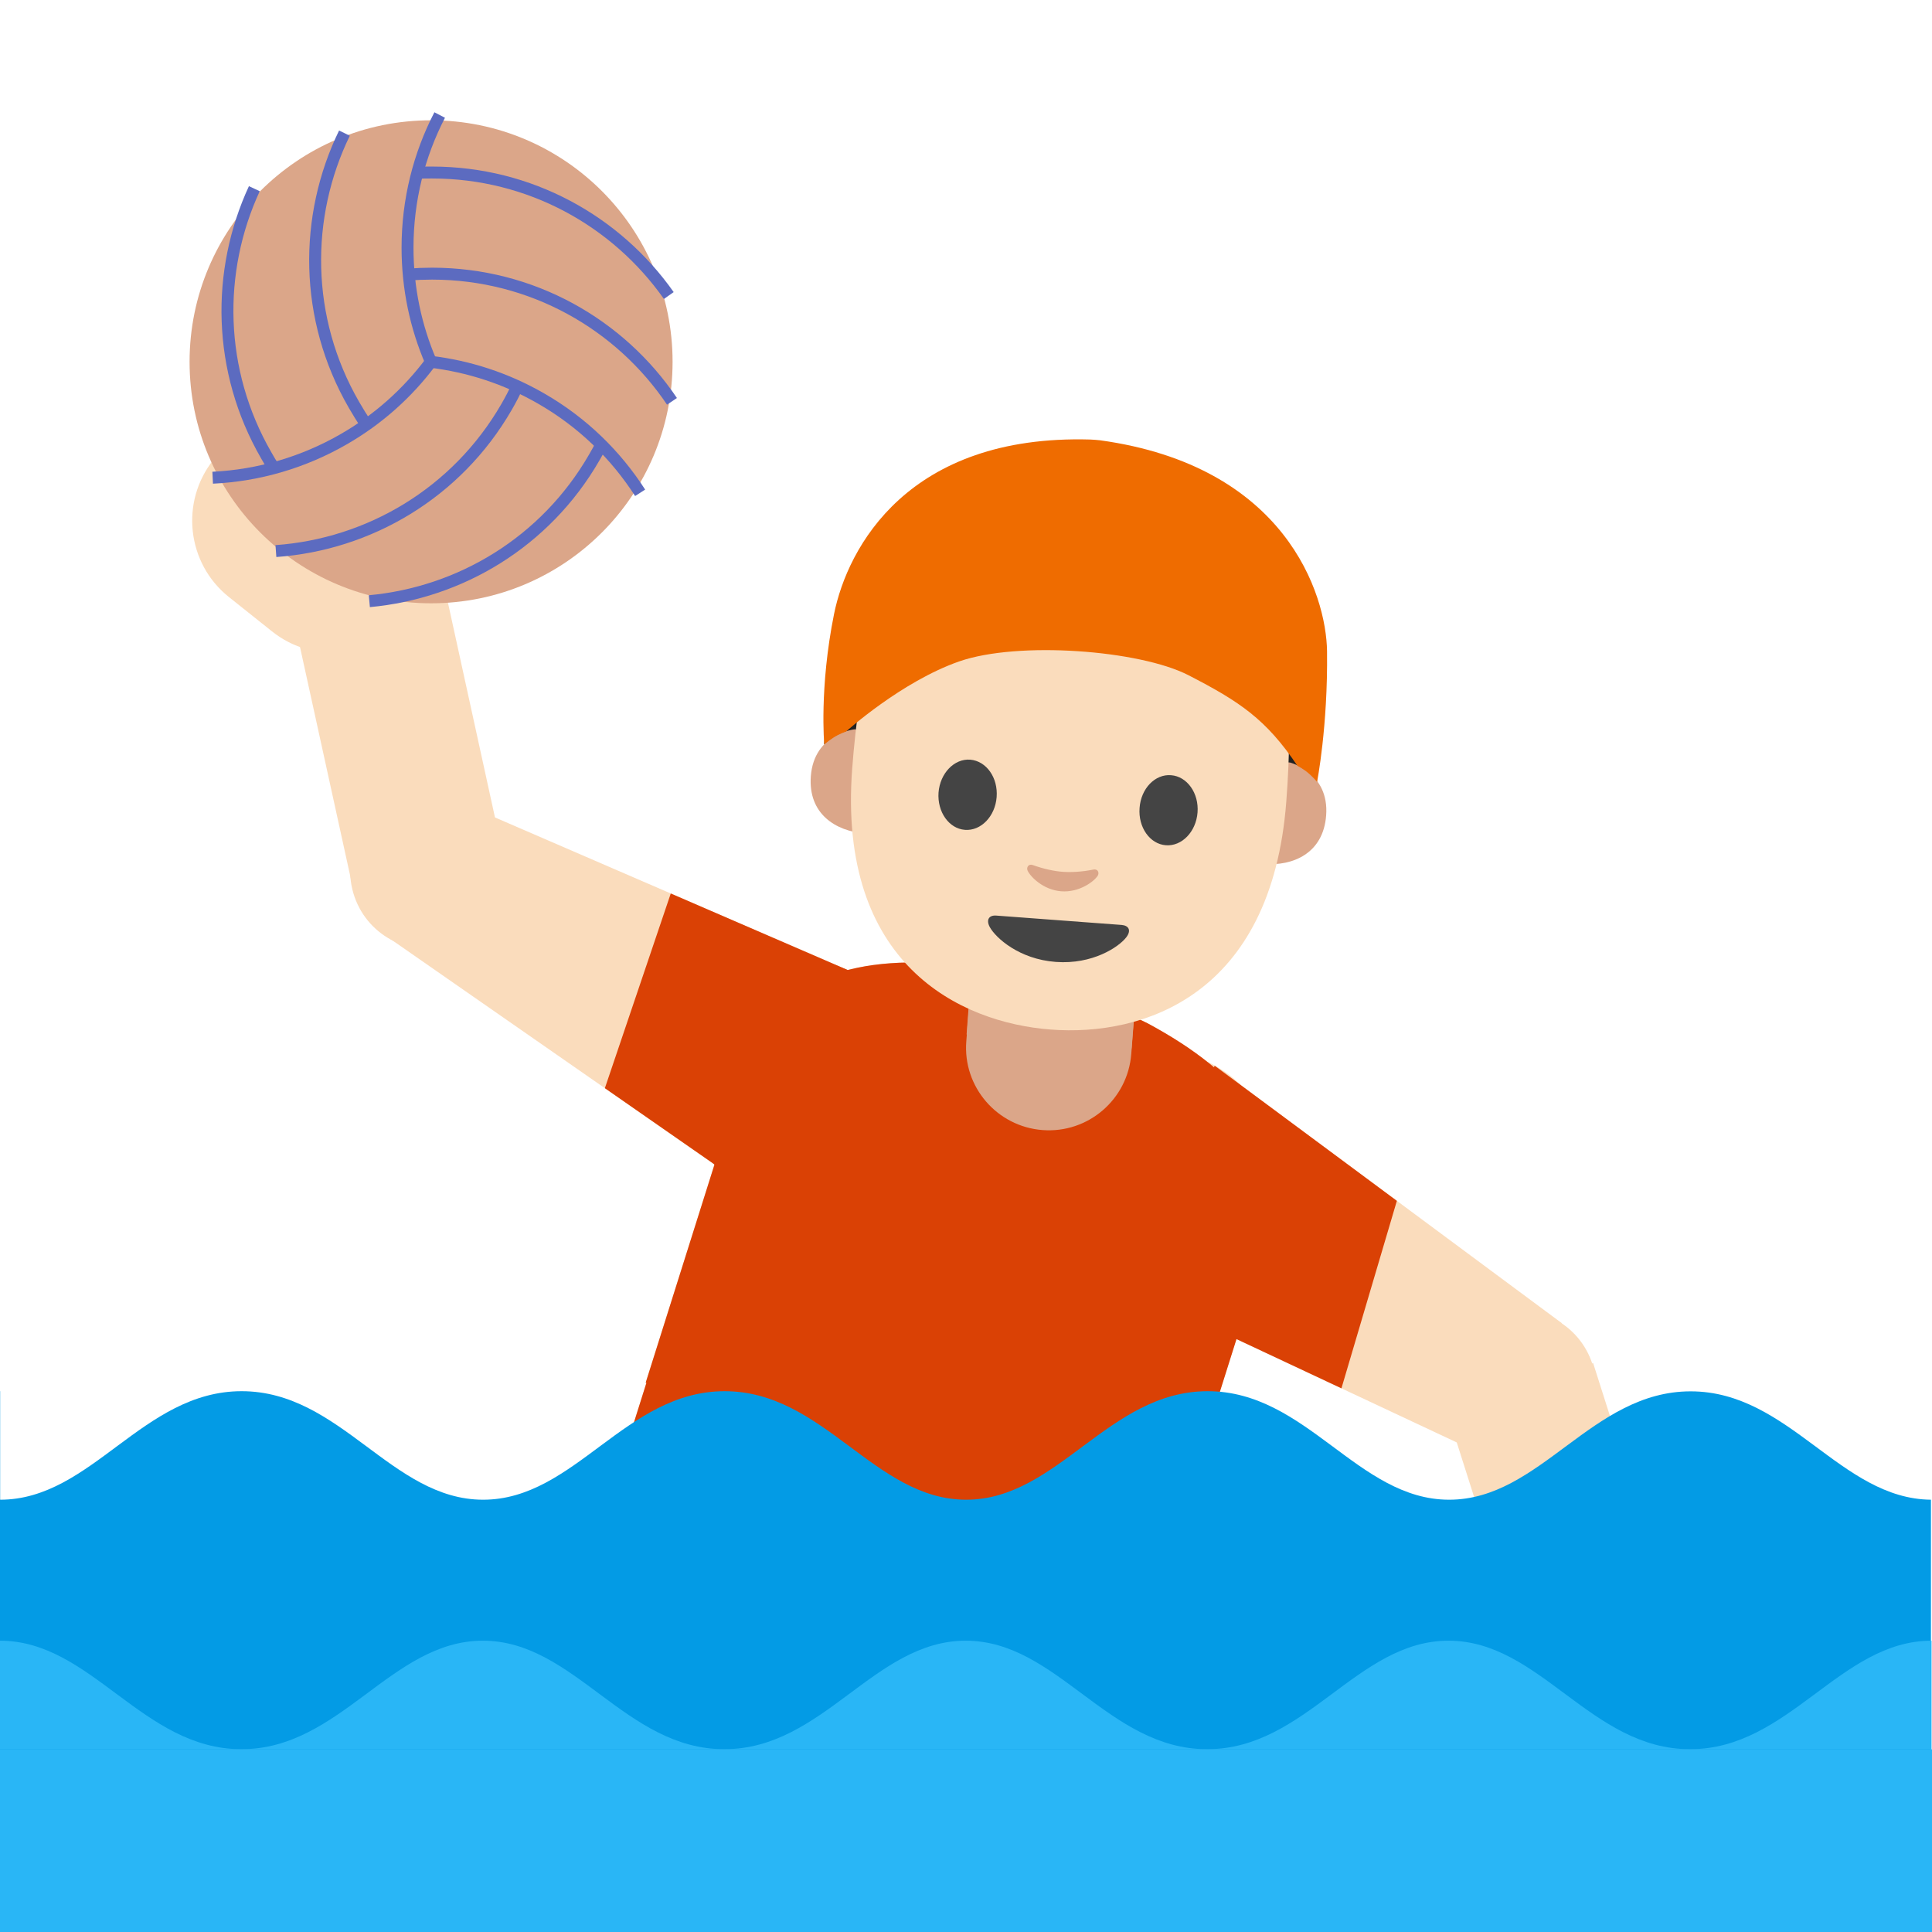 <?xml version="1.0" encoding="UTF-8" standalone="no"?><!DOCTYPE svg PUBLIC "-//W3C//DTD SVG 1.1//EN" "http://www.w3.org/Graphics/SVG/1.1/DTD/svg11.dtd"><svg width="128px" height="128px" version="1.1" xmlns="http://www.w3.org/2000/svg" xmlns:xlink="http://www.w3.org/1999/xlink" xml:space="preserve" xmlns:serif="http://www.serif.com/" style="fill-rule:evenodd;clip-rule:evenodd;"><g><path d="M31.04,53.4L25.72,62.11L49.21,78.45L56.45,64.39L31.04,53.4Z" style="fill:#fadcbc;fill-rule:nonzero;"/><g transform="matrix(0.959,-0.282,0.282,0.959,-15.144,10.371)"><circle cx="28.4" cy="57.72" r="5.17" style="fill:#fadcbc;"/></g><path d="M28.71,35.51L18.71,37.55L23.43,59.07L33.42,57.02L28.71,35.51Z" style="fill:#fadcbc;fill-rule:nonzero;"/><path d="M14.35,30.2L14.15,30.45C11.92,33.24 12.37,37.32 15.16,39.55L18.02,41.83C20.81,44.06 24.89,43.61 27.12,40.82L27.32,40.57C29.55,37.78 29.1,33.7 26.31,31.47L23.45,29.19C20.66,26.95 16.58,27.41 14.35,30.2Z" style="fill:#fadcbc;fill-rule:nonzero;"/><g transform="matrix(0.458,-0.889,0.889,0.458,-34.848,85.723)"><circle cx="52.83" cy="71.42" r="7.91" style="fill:#fadcbc;"/></g></g><g><path d="M97.89,96.21L103.47,87.66L80.48,70.61L72.82,84.45L97.89,96.21Z" style="fill:#fadcbc;fill-rule:nonzero;"/><g transform="matrix(0.967,-0.253,0.253,0.967,-20.013,28.491)"><circle cx="100.65" cy="91.97" r="5.17" style="fill:#fadcbc;"/></g><path d="M102.46,114.25L112.22,111.29L105.55,90.31L95.78,93.26L102.46,114.25Z" style="fill:#fadcbc;fill-rule:nonzero;"/><path d="M117.25,118.21L117.43,117.94C119.4,114.95 118.57,110.94 115.58,108.97L112.53,106.96C109.54,104.99 105.53,105.82 103.56,108.81L103.38,109.08C101.41,112.07 102.24,116.08 105.23,118.05L108.28,120.06C111.27,122.03 115.28,121.2 117.25,118.21Z" style="fill:#fadcbc;fill-rule:nonzero;"/><g transform="matrix(0.484,-0.875,0.875,0.484,-28.302,107.05)"><circle cx="76.65" cy="77.53" r="7.91" style="fill:#fadcbc;"/></g></g><g><path d="M65.08,81.42L82.49,86.91L72.23,119.47L37.5,108.52L47.76,75.96L65.08,81.42Z" style="fill:#fadcbc;fill-rule:nonzero;"/><path d="M63.93,63.98C66.12,64.24 74.1,66.76 76.04,67.8C82.18,71.1 86.05,75.49 84.12,81.63L77.52,102.56L60.15,97.09L42.78,91.6L49.38,70.67C51.32,64.53 57.01,63.16 63.93,63.98Z" style="fill:#fadcbc;fill-rule:nonzero;"/></g><g id="Ebene1"><clipPath id="_clip1"><path d="M44.919,57.781L39.16,74.796L34.61,108.627L83.28,110.902L94.952,71.421L50.536,55.506L44.919,57.781Z"/></clipPath><g clip-path="url(#_clip1)"><path d="M65.08,81.42L82.49,86.91L72.23,119.47L37.5,108.52L47.76,75.96L65.08,81.42Z" style="fill:#da4105;fill-rule:nonzero;"/><path d="M97.89,96.21L103.47,87.66L80.48,70.61L72.82,84.45L97.89,96.21Z" style="fill:#da4105;fill-rule:nonzero;"/><path d="M63.93,63.98C66.12,64.24 74.1,66.76 76.04,67.8C82.18,71.1 86.05,75.49 84.12,81.63L77.52,102.56L60.15,97.09L42.78,91.6L49.38,70.67C51.32,64.53 57.01,63.16 63.93,63.98Z" style="fill:#da4105;fill-rule:nonzero;"/><path d="M31.04,53.4L25.72,62.11L49.21,78.45L56.45,64.39L31.04,53.4Z" style="fill:#da4105;fill-rule:nonzero;"/><g transform="matrix(0.458,-0.889,0.889,0.458,-34.848,85.723)"><circle cx="52.83" cy="71.42" r="7.91" style="fill:#da4105;"/></g></g></g><g><path d="M69.07,74.87C72.09,75.1 74.72,72.84 74.95,69.82L75.31,65.15L64.38,64.32L64.02,68.99C63.78,72 66.05,74.64 69.07,74.87Z" style="fill:#dba689;fill-rule:nonzero;"/><path d="M64.04,68.53C64.04,68.53 66.06,69.54 69.44,69.79C72.82,70.05 74.97,69.46 74.97,69.46L75.38,64.09C75.49,62.65 74.66,61.02 73.22,60.92L67.03,60.45C65.59,60.34 64.55,61.72 64.44,63.16L64.04,68.53Z" style="fill:#dba689;fill-rule:nonzero;"/></g><path d="M72.24,30.12C72.453,30.145 72.666,30.161 72.88,30.17C84.51,31.79 86.53,38.56 86.91,43.15C87.32,48.13 87.25,51.8 87.25,51.8C87.25,51.8 87.07,51.58 86.73,51.27C86.37,50.94 85.95,50.74 85.95,50.74L85.01,54.86L81.56,45.99C81.54,45.93 81.49,45.9 81.43,45.9L78.98,45.98C76.52,46.07 74.06,46.01 71.6,45.83L71.6,45.84L71.28,45.81C71.17,45.8 71.07,45.8 70.96,45.79L70.96,45.78C68.51,45.59 66.07,45.27 63.65,44.81L61.24,44.36C61.181,44.351 61.121,44.379 61.09,44.43L56.34,52.68L56.04,48.47C56.04,48.47 55.6,48.61 55.19,48.88C54.81,49.13 54.6,49.32 54.6,49.32C54.6,49.32 54.83,45.46 56.25,40.67C57.62,36.12 60.81,29.95 72.24,30.12Z" style="fill:#212121;fill-rule:nonzero;"/><g><path d="M56.62,48.32C56.62,48.32 53.94,48.58 53.72,51.42C53.53,53.93 55.38,55.07 57.31,55.22L57.83,48.41L56.62,48.32ZM85.47,50.52C85.47,50.52 88.08,51.18 87.86,54.03C87.67,56.54 85.66,57.39 83.74,57.24L84.26,50.43L85.47,50.52Z" style="fill:#dba689;fill-rule:nonzero;"/></g><path d="M72.46,30.77C83.86,31.64 86.17,40.7 85.22,53.11C84.24,65.98 75.72,68.68 69.61,68.21C63.59,67.75 55.48,63.88 56.46,50.92C57.41,38.51 61.07,29.9 72.46,30.77Z" style="fill:#fadcbc;fill-rule:nonzero;"/><path d="M75.5,53.53C75.4,54.81 76.18,55.92 77.24,56C78.3,56.08 79.24,55.11 79.34,53.83C79.44,52.55 78.65,51.44 77.59,51.36C76.53,51.27 75.59,52.24 75.5,53.53M66.03,52.81C65.93,54.09 64.99,55.06 63.93,54.98C62.87,54.9 62.09,53.79 62.18,52.51C62.28,51.23 63.22,50.25 64.28,50.33C65.35,50.42 66.13,51.52 66.03,52.81" style="fill:#444;fill-rule:nonzero;"/><path d="M68.42,57.31C69.11,57.56 69.84,57.72 70.41,57.76C70.98,57.8 71.72,57.76 72.44,57.61C72.75,57.55 72.85,57.84 72.72,58.03C72.47,58.41 71.5,59.14 70.31,59.05C69.12,58.96 68.27,58.09 68.08,57.68C67.99,57.48 68.13,57.21 68.42,57.31Z" style="fill:#dba689;fill-rule:nonzero;"/><path d="M55.9,48.46C56.64,48.03 57.15,47.31 57.76,46.71C59.72,44.78 62.6,44.15 65.33,43.79C69.15,43.28 73.08,43.13 76.81,44.08C80.54,45.03 84.08,47.2 86.05,50.51" style="fill:none;fill-rule:nonzero;"/><path d="M72.88,29.17L72.56,29.14C72.46,29.13 72.24,29.12 72.24,29.12C60.17,28.77 56.16,36.25 55.26,40.67C54.27,45.57 54.61,49.32 54.61,49.32C54.61,49.32 54.82,49.13 55.2,48.88C55.61,48.61 56.05,48.47 56.05,48.47C56.05,48.47 59.71,45.16 63.55,43.82C67.46,42.46 75.49,43.07 78.73,44.73C82.15,46.49 83.88,47.65 85.96,50.74C85.96,50.74 86.37,50.94 86.74,51.27C87.08,51.58 87.26,51.8 87.26,51.8C87.26,51.8 87.98,48.15 87.92,43.15C87.87,39.36 85.16,30.86 72.88,29.17Z" style="fill:#ef6c00;fill-rule:nonzero;"/><g><circle id="a" cx="28.56" cy="23.97" r="16" style="fill:#dba689;"/><g><path d="M28.55,23.98C27.55,21.66 27,19.1 27,16.41C27,13.24 27.77,10.25 29.13,7.62" style="fill:none;fill-rule:nonzero;stroke:#5c6bc0;stroke-width:0.79px;"/><path d="M27.64,11.45C27.96,11.43 28.29,11.43 28.62,11.43C35.11,11.43 40.84,14.65 44.31,19.58M27.08,18.19C27.59,18.15 28.1,18.13 28.62,18.13C35.24,18.13 41.08,21.48 44.52,26.59" style="fill:none;fill-rule:nonzero;stroke:#5c6bc0;stroke-width:0.79px;"/><g><path d="M28.53,23.97C31.04,24.27 33.54,25.07 35.86,26.41C38.61,27.99 40.81,30.16 42.41,32.65" style="fill:none;fill-rule:nonzero;stroke:#5c6bc0;stroke-width:0.79px;"/><path d="M39.84,29.45C39.69,29.74 39.54,30.03 39.37,30.31C36.13,35.93 30.47,39.28 24.47,39.83M34.28,25.59C34.06,26.05 33.82,26.51 33.56,26.96C30.25,32.69 24.43,36.07 18.28,36.51" style="fill:none;fill-rule:nonzero;stroke:#5c6bc0;stroke-width:0.79px;"/></g><g><path d="M28.55,23.97C26.996,26.058 25.028,27.805 22.77,29.1C20.121,30.629 17.145,31.504 14.09,31.65" style="fill:none;fill-rule:nonzero;stroke:#5c6bc0;stroke-width:0.79px;"/><path d="M18.15,31.01C17.97,30.74 17.8,30.46 17.64,30.17C14.4,24.55 14.32,17.97 16.85,12.5M24.27,28.13C23.98,27.71 23.71,27.27 23.45,26.82C20.14,21.09 20.13,14.35 22.82,8.82" style="fill:none;fill-rule:nonzero;stroke:#5c6bc0;stroke-width:0.79px;"/></g></g></g><path d="M96.01,99.36C89.95,99.36 86.58,92.17 80.01,92.17C73.44,92.17 70.08,99.36 64.01,99.36C57.94,99.36 54.58,92.17 48.01,92.17C41.44,92.17 38.08,99.36 32.01,99.36C25.94,99.36 22.58,92.17 16.01,92.17C9.44,92.17 6.08,99.36 0.01,99.36L0.01,92.17L0,92.17L0,128L127.93,128L127.93,99.36C121.92,99.3 118.55,92.18 112.01,92.18C105.44,92.18 102.07,99.36 96.01,99.36Z" style="fill:#039be5;fill-rule:nonzero;"/><g><path d="M127.97,108.7C121.91,108.7 118.54,115.89 111.97,115.89L127.97,115.89L127.97,108.7ZM111.97,115.89C105.4,115.89 102.04,108.7 95.97,108.7C89.9,108.7 86.54,115.89 79.97,115.89L111.97,115.89Z" style="fill:#29b6f6;fill-rule:nonzero;"/><path d="M79.98,115.89C73.41,115.89 70.05,108.7 63.98,108.7C57.91,108.7 54.55,115.89 47.98,115.89L79.98,115.89Z" style="fill:#29b6f6;fill-rule:nonzero;"/><path d="M47.99,115.89C41.42,115.89 38.06,108.7 31.99,108.7C25.92,108.7 22.56,115.89 15.99,115.89L47.99,115.89Z" style="fill:#29b6f6;fill-rule:nonzero;"/><path d="M16,115.89C9.43,115.89 6.07,108.7 0,108.7L0,115.89L16,115.89Z" style="fill:#29b6f6;fill-rule:nonzero;"/><rect x="0" y="115.889" width="128" height="12.11" style="fill:#29b6f6;fill-rule:nonzero;"/></g><path d="M74.31,61.28C73.73,61.24 70.16,60.97 70.16,60.97C70.16,60.97 66.59,60.7 66.01,60.66C65.53,60.62 65.31,60.93 65.58,61.43C65.97,62.13 67.51,63.55 69.95,63.73C72.39,63.91 74.12,62.74 74.61,62.11C74.97,61.65 74.79,61.32 74.31,61.28Z" style="fill:#444;fill-rule:nonzero;"/></svg>